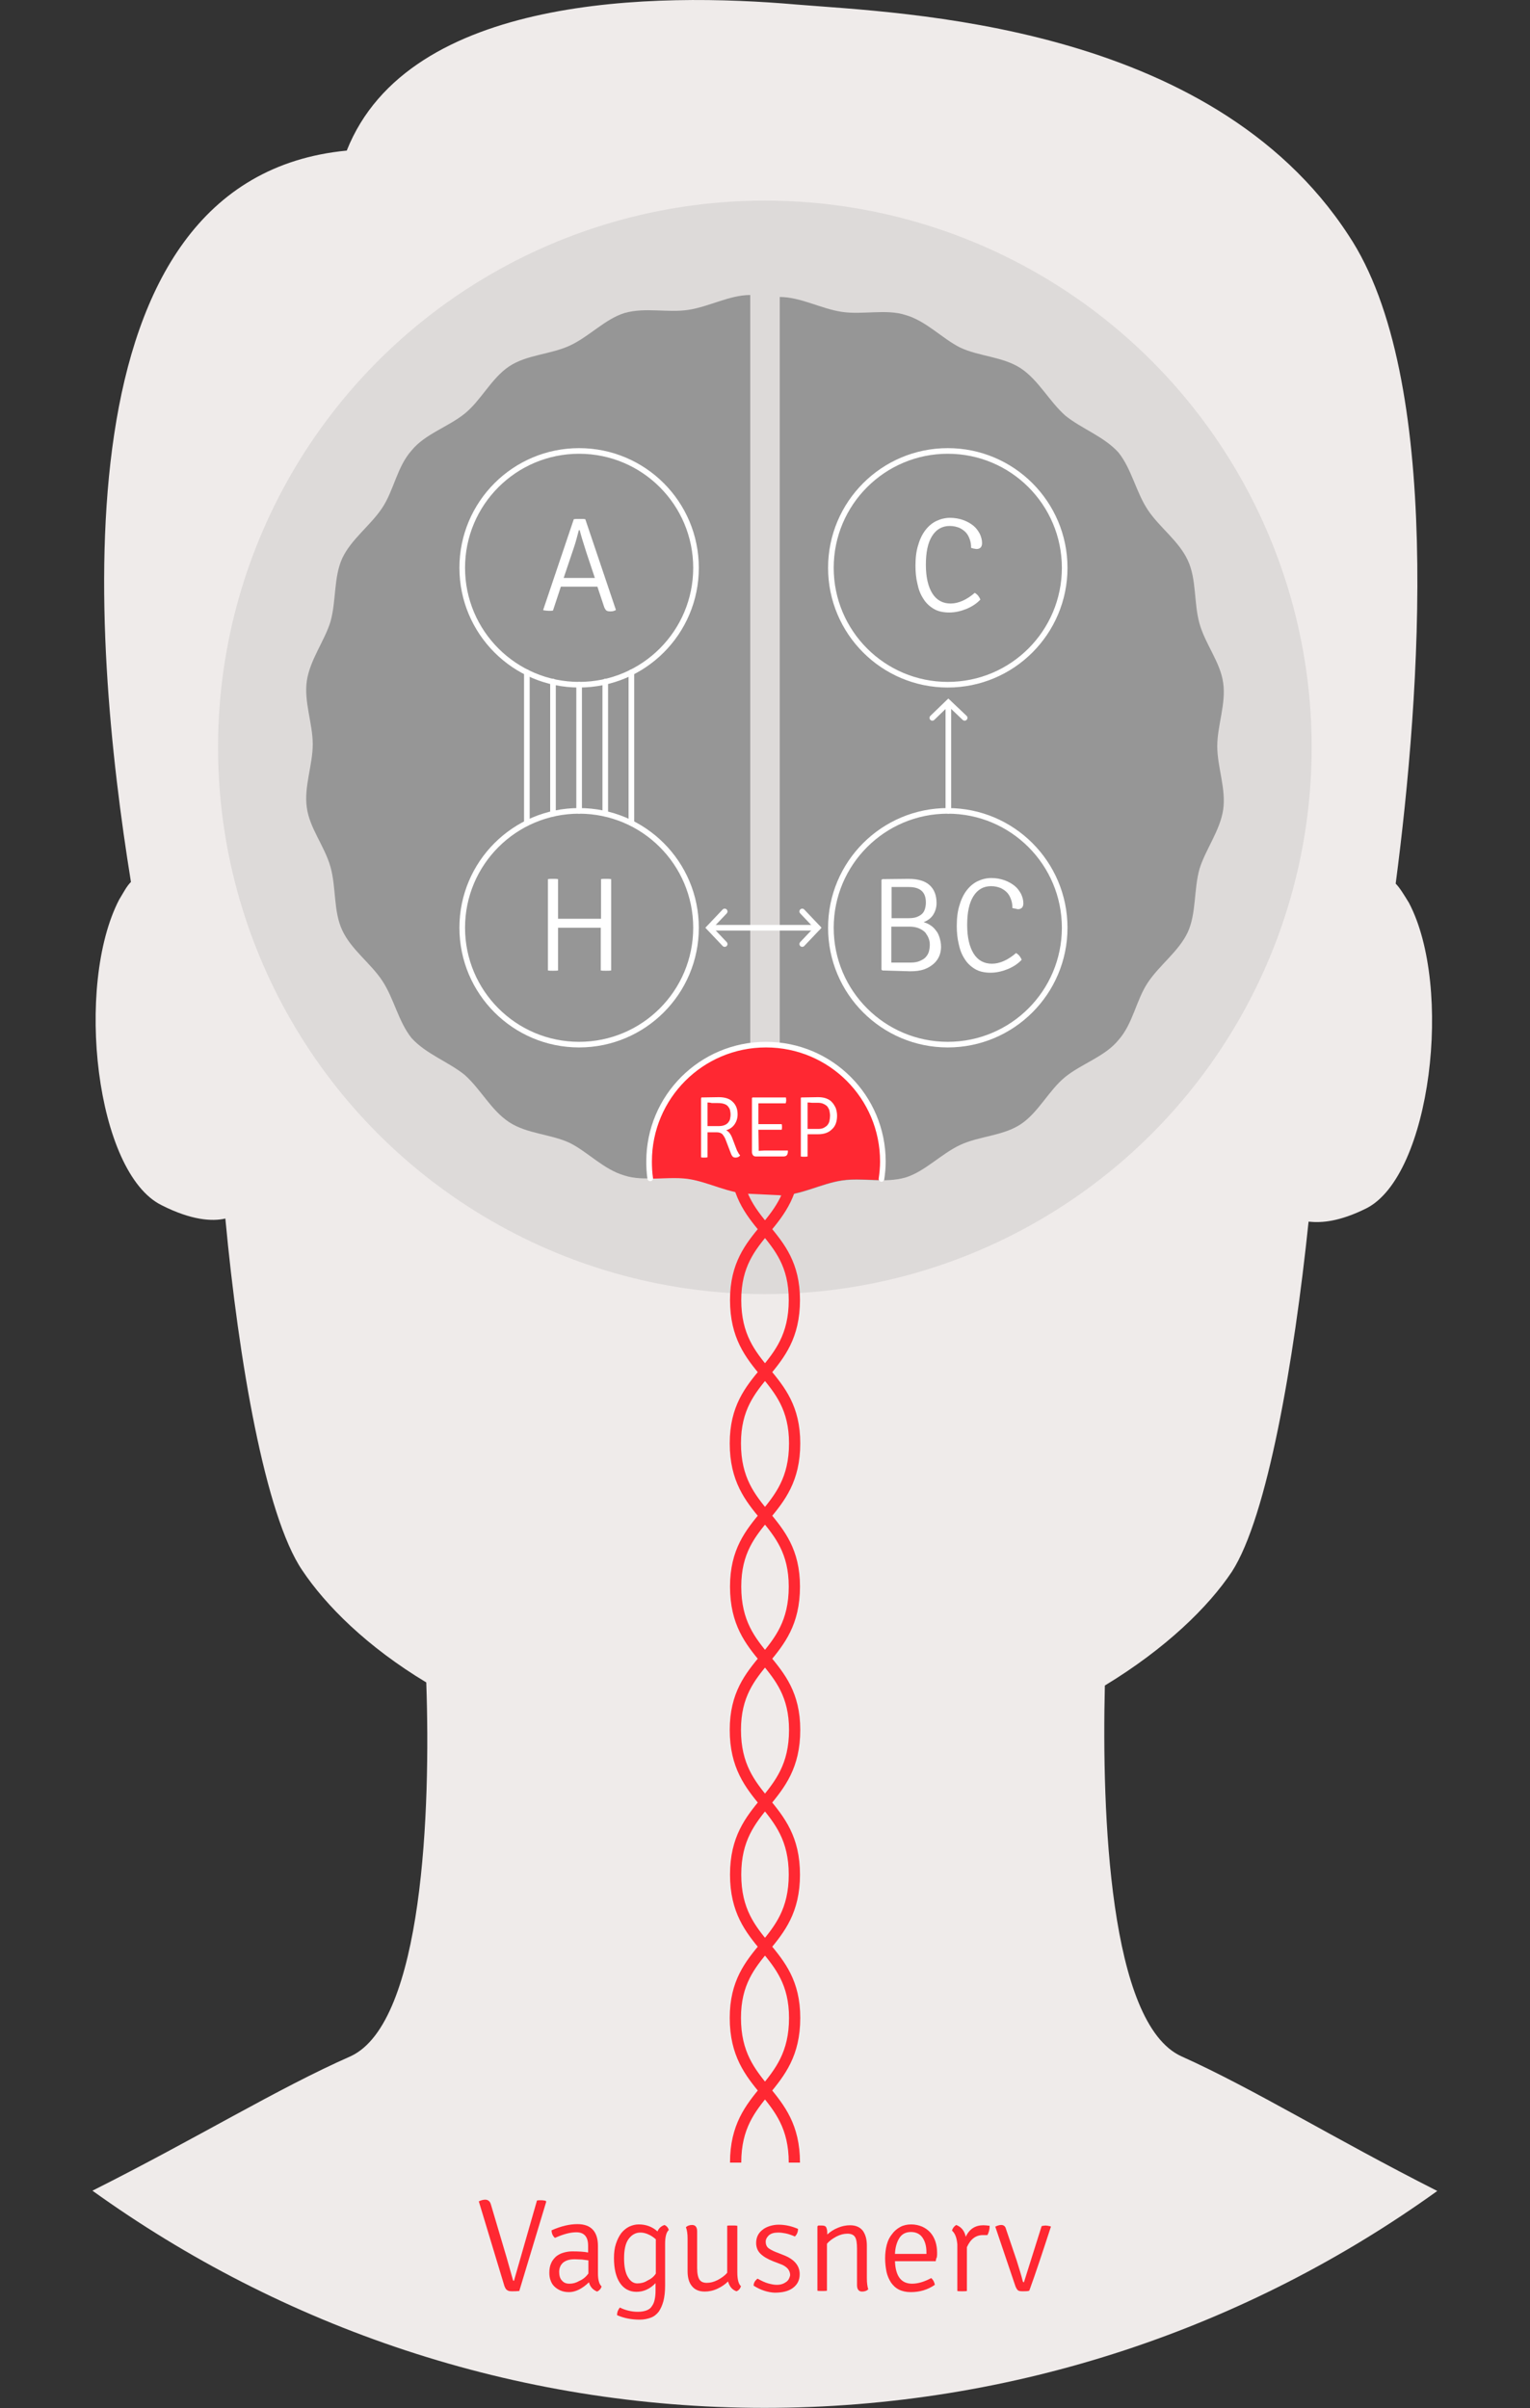 <?xml version="1.0" encoding="utf-8"?>
<!-- Generator: Adobe Illustrator 22.0.0, SVG Export Plug-In . SVG Version: 6.00 Build 0)  -->
<svg version="1.1" id="Layer_1" xmlns="http://www.w3.org/2000/svg" xmlns:xlink="http://www.w3.org/1999/xlink" x="0px" y="0px"
	 viewBox="0 0 544.5 857.1" style="enable-background:new 0 0 544.5 857.1;" xml:space="preserve">
<rect x="0" y="0" width="544.5" height="857.1" fill="#333333" stroke="none"/>
<style type="text/css">
	.st0{fill:#EFEBEA;}
	.st1{opacity:0.2;fill:#969696;enable-background:new    ;}
	.st2{fill:#969696;}
	.st3{fill:none;stroke:#FF2832;stroke-width:4;stroke-miterlimit:10;}
	.st4{fill:#FF2832;}
	.st5{fill:none;stroke:#FFFFFF;stroke-width:2;stroke-linecap:round;stroke-miterlimit:10;}
	.st6{fill:#FFFFFF;}
</style>
<path class="st0" d="M511.5,779.8c-37.3-18.9-65.2-36.3-91-47.9c-25.8-11.6-28.4-86.8-27.3-132c21.6-13.1,36.8-27.9,45.2-40.5
	c12.6-19.5,22.1-74.7,27.3-124.6c4.7,0.5,11,0,20.5-4.7c23.1-11.6,31-78.9,15.2-108.8c-1.6-2.6-3.2-5.3-4.7-6.8
	c8.9-67.8,16.8-180.4-16.8-230.8C430.5,7.9,320.6,4.7,283.3,1.6c-49.4-4.3-137.8-3.7-159.9,52c-104.1,10-91,172.5-76.8,260.3
	c-1.6,1.6-2.6,3.7-4.2,6.3C26.6,350.7,34,417.5,57.6,429c10.5,5.3,17.9,5.8,22.6,4.7c4.7,50.5,14.2,105.7,27.3,125.1
	c8.4,12.6,23.1,27.3,44.2,40c1.6,45.2-1.1,120.9-26.8,133c-26.3,11.6-54.2,28.9-92,47.9c67.3,48.4,149.9,77.3,239.2,77.3
	S444.2,828.2,511.5,779.8z"/>
<circle class="st1" cx="272.2" cy="266" r="194.6"/>
<g>
	<g>
		<path class="st2" d="M267,424.8c-7.4,0-14.7-4.2-22.1-5.3c-7.4-1.1-15.8,1.1-22.6-1.1c-7.4-2.1-13.1-8.4-19.5-11.6
			c-6.8-3.2-15.2-3.2-21.6-7.4s-10-11.6-15.8-16.8c-5.8-4.7-13.7-7.4-18.9-13.1c-4.7-5.8-6.3-14.2-10.5-20.5
			c-4.2-6.3-11-11-14.2-17.9c-3.2-6.8-2.1-15.2-4.2-22.6s-7.4-13.7-8.4-21c-1.1-7.4,2.1-15.2,2.1-22.6s-3.2-15.2-2.1-22.6
			c1.1-7.4,6.3-14.2,8.4-21c2.1-7.4,1.1-15.8,4.2-22.6c3.2-6.8,10-11.6,14.2-17.9c4.2-6.3,5.3-14.7,10.5-20.5
			c4.7-5.8,13.1-8.4,18.9-13.1s9.5-12.6,15.8-16.8s14.7-4.2,21.6-7.4s12.6-9.5,19.5-11.6c7.4-2.1,15.2,0,22.6-1.1
			c7.4-1.1,14.7-5.3,22.1-5.3"/>
	</g>
	<g>
		<path class="st2" d="M277.5,105.7c7.4,0,14.7,4.2,22.1,5.3s15.8-1.1,22.6,1.1c7.4,2.1,13.1,8.4,19.5,11.6
			c6.8,3.2,15.2,3.2,21.6,7.4c6.3,4.2,10,11.6,15.8,16.8c5.8,4.7,13.7,7.4,18.9,13.1c4.7,5.8,6.3,14.2,10.5,20.5s11,11,14.2,17.9
			c3.2,6.8,2.1,15.2,4.2,22.6c2.1,7.4,7.4,13.7,8.4,21c1.1,7.4-2.1,15.2-2.1,22.6s3.2,15.2,2.1,22.6s-6.3,14.2-8.4,21
			c-2.1,7.4-1.1,15.8-4.2,22.6c-3.2,6.8-10,11.6-14.2,17.9s-5.3,14.7-10.5,20.5c-4.7,5.8-13.1,8.4-18.9,13.1s-9.5,12.6-15.8,16.8
			c-6.3,4.2-14.7,4.2-21.6,7.4c-6.8,3.2-12.6,9.5-19.5,11.6c-7.4,2.1-15.2,0-22.6,1.1s-14.7,5.3-22.1,5.3"/>
	</g>
</g>
<path class="st3" d="M282.8,411.7c0,25.8-21,25.8-21,51c0,25.8,21,25.8,21,51c0,25.8-21,25.8-21,51c0,25.8,21,25.8,21,51
	c0,25.8-21,25.8-21,51.5c0,25.8,21,25.8,21,51c0,25.8-21,25.8-21,51.5"/>
<path class="st3" d="M261.7,411.7c0,25.8,21,25.8,21,51c0,25.8-21,25.8-21,51c0,25.8,21,25.8,21,51c0,25.8-21,25.8-21,51
	c0,25.8,21,25.8,21,51.5c0,25.8-21,25.8-21,51c0,25.8,21,25.8,21,51.5"/>
<path class="st4" d="M313.7,420c-4.7,0-9.5-0.6-14.1,0.1c-7.4,1.1-14.7,5.3-22.1,5.3l-10.5-0.5c-7.4,0-14.7-4.2-22.1-5.3
	c-4.3-0.6-9-0.1-13.5-0.1c0,0-6-43.8,41.2-47.7C318.5,377,313.7,420,313.7,420z"/>
<g>
	<path class="st4" d="M182.9,811.8l8.2-28.6c0.4-0.1,1-0.1,1.5-0.1c0.6,0,1.1,0.1,1.6,0.2l0.2,0.3l-9.6,31.8
		c-0.9,0.1-1.8,0.1-2.6,0.1s-1.3-0.1-1.7-0.4c-0.4-0.2-0.7-0.7-1-1.5l-9.1-30.1c0.8-0.4,1.6-0.6,2.3-0.6c1,0,1.7,0.6,2,1.7l5.6,18.9
		c0.5,1.7,1.2,4.3,2.2,7.8C182.6,811.7,182.7,811.8,182.9,811.8z"/>
	<path class="st4" d="M214.1,813.8c-0.3,0.9-0.9,1.5-1.6,1.8c-1.5-0.6-2.5-1.7-2.9-3.3c-2.4,2.3-4.8,3.5-7.1,3.5
		c-1.2,0-2.2-0.2-3.1-0.6c-0.9-0.4-1.6-0.9-2.2-1.5c-0.6-0.6-1-1.3-1.3-2.2c-0.3-0.8-0.4-1.7-0.4-2.6c0-1.3,0.2-2.4,0.6-3.3
		c0.4-1,1-1.7,1.7-2.4c0.7-0.6,1.6-1.1,2.6-1.4c1-0.3,2.1-0.5,3.2-0.5c2.3,0,4.3,0.1,5.7,0.4v-2.4c0-3.2-1.4-4.8-4.2-4.8
		c-2.2,0-4.7,0.7-7.6,2c-0.8-0.7-1.2-1.6-1.2-2.7c3.4-1.5,6.4-2.2,9.2-2.2c4.8,0,7.3,2.6,7.3,7.8v9.7c0,1.1,0.1,2.1,0.3,2.8
		C213.3,812.8,213.7,813.4,214.1,813.8z M209.4,809.2v-4.7c-0.7-0.1-1.5-0.2-2.3-0.3c-0.8,0-1.7-0.1-2.6-0.1c-1.8,0-3.1,0.4-4.1,1.2
		c-0.9,0.8-1.4,1.9-1.4,3.3c0,1.3,0.3,2.4,1,3.1c0.7,0.8,1.5,1.1,2.7,1.1s2.3-0.3,3.5-1C207.4,811.3,208.5,810.4,209.4,809.2z"/>
	<path class="st4" d="M234,794.2c0.4-1.1,1.3-1.9,2.5-2.3c0.8,0.4,1.3,1,1.5,1.8c-0.9,0.8-1.3,2.5-1.3,5v14.7c0,2.2-0.2,4-0.6,5.6
		c-0.4,1.5-1,2.8-1.7,3.8c-0.8,1-1.7,1.7-2.8,2.1c-1.1,0.4-2.4,0.7-3.9,0.7c-2.9,0-5.6-0.5-8.1-1.6c0-1.1,0.4-2,1-2.7
		c2.1,1,4.2,1.5,6.4,1.5c1.3,0,2.3-0.2,3.1-0.5s1.5-0.8,1.9-1.5c0.5-0.7,0.8-1.4,1-2.4c0.2-0.9,0.3-2,0.3-3.1v-2.7
		c-2,2.1-4.3,3.1-6.8,3.1s-4.5-1.1-5.9-3.2c-1.4-2.1-2.1-5.1-2.1-8.8c0-1.9,0.2-3.6,0.7-5.1s1.1-2.7,1.9-3.8c0.8-1,1.8-1.8,2.8-2.3
		c1.1-0.5,2.2-0.8,3.4-0.8C229.9,791.7,232.1,792.5,234,794.2z M233.4,809.2V797c-0.9-0.8-1.8-1.4-2.8-1.8c-0.9-0.4-1.8-0.6-2.7-0.6
		c-1.7,0-3.1,0.8-4.2,2.3c-1.1,1.5-1.6,3.8-1.6,6.9c0,3,0.5,5.3,1.4,6.7c0.9,1.5,2,2.2,3.3,2.2s2.5-0.3,3.6-1
		C231.7,811.1,232.7,810.3,233.4,809.2z"/>
	<path class="st4" d="M244.7,808.4v-11.7c0-1.7-0.2-3-0.6-4c0.5-0.5,1.3-0.8,2.2-0.8c1.2,0,1.8,0.8,1.8,2.3v13c0,2,0.3,3.3,0.8,4.1
		s1.4,1.2,2.6,1.2c1.3,0,2.5-0.3,3.9-1c1.3-0.7,2.5-1.5,3.4-2.6v-16.7c0.2-0.1,0.4-0.1,0.8-0.1c0.3,0,0.6,0,1,0c0.3,0,0.7,0,1,0
		c0.3,0,0.6,0.1,0.8,0.1v16.5c0,2.5,0.4,4.2,1.3,5c-0.3,0.9-0.8,1.5-1.6,1.8c-1.5-0.5-2.5-1.7-3-3.5c-1.1,1.1-2.3,1.9-3.8,2.6
		c-1.5,0.7-3,1-4.5,1c-2.1,0-3.6-0.7-4.6-2C245.2,812.4,244.7,810.6,244.7,808.4z"/>
	<path class="st4" d="M268.2,813.5c0-1,0.5-1.8,1.4-2.5c1.4,0.8,2.7,1.4,3.8,1.7s2.1,0.5,3,0.5c0.8,0,1.5-0.1,2-0.3
		c0.6-0.2,1.1-0.5,1.5-0.8s0.7-0.7,0.9-1.1c0.2-0.4,0.3-0.8,0.4-1.2c0-0.9-0.3-1.7-0.9-2.4c-0.6-0.6-1.4-1.2-2.6-1.6l-2.6-1
		c-2-0.8-3.5-1.7-4.5-2.7s-1.5-2.3-1.5-3.8c0-1,0.2-1.9,0.6-2.7s1-1.5,1.7-2c0.7-0.6,1.6-1,2.5-1.3c1-0.3,2-0.5,3.2-0.5
		c2.3,0,4.6,0.5,6.9,1.5c0,1.1-0.4,2-1.1,2.7c-1.2-0.5-2.3-0.9-3.3-1.1c-1-0.2-1.9-0.3-2.7-0.3c-1.4,0-2.5,0.3-3.3,1
		c-0.7,0.7-1.1,1.4-1.1,2.3c0,0.9,0.3,1.6,0.8,2.1c0.6,0.5,1.5,1,2.7,1.5l2.8,1.1c3.9,1.5,5.8,3.8,5.8,6.8c0,2.1-0.8,3.7-2.4,4.9
		c-1.6,1.2-3.8,1.7-6.5,1.7C273.3,815.9,270.7,815.1,268.2,813.5z"/>
	<path class="st4" d="M308.5,799.2v11.6c0,1.8,0.2,3.1,0.5,4c-0.5,0.5-1.2,0.8-2.2,0.8c-1.2,0-1.8-0.8-1.8-2.3v-13
		c0-1.9-0.2-3.3-0.7-4.1s-1.4-1.2-2.7-1.2c-1.3,0-2.5,0.3-3.9,1c-1.3,0.7-2.5,1.5-3.4,2.6v16.7c-0.5,0.1-1,0.1-1.7,0.1
		s-1.3,0-1.7-0.1v-22.9l0.3-0.3h1.3c0.8,0,1.3,0.2,1.5,0.6c0.2,0.4,0.4,1,0.4,1.9v0.7c1.1-1,2.3-1.8,3.8-2.4
		c1.4-0.6,2.9-0.9,4.3-0.9c2.1,0,3.6,0.7,4.6,2C308,795.3,308.5,797,308.5,799.2z"/>
	<path class="st4" d="M333,804.8h-14.5c0.2,5.3,2.2,8,6.1,8c2.1,0,4.4-0.7,6.8-2c0.7,0.6,1.1,1.4,1.3,2.4c-2.6,1.8-5.4,2.6-8.6,2.6
		c-1.6,0-3-0.3-4.2-0.9c-1.2-0.6-2.1-1.5-2.8-2.5c-0.7-1.1-1.3-2.4-1.6-3.8c-0.3-1.5-0.5-3.1-0.5-4.8c0-1.8,0.2-3.4,0.6-4.9
		s1-2.7,1.9-3.8c0.8-1.1,1.8-1.9,2.9-2.5s2.4-0.9,3.9-0.9c1.4,0,2.7,0.3,3.9,0.8c1.1,0.5,2.1,1.2,2.9,2.1c0.8,0.9,1.4,2,1.8,3.2
		s0.6,2.6,0.6,4c0,0.6,0,1.1-0.1,1.6C333.1,803.9,333.1,804.4,333,804.8z M318.5,802.2h11.2v-0.6c0-2.2-0.5-3.9-1.4-5.2
		s-2.3-2-4.1-2c-1.8,0-3.2,0.7-4.1,2.1C319.2,797.9,318.6,799.8,318.5,802.2z"/>
	<path class="st4" d="M338.8,793.9c0.2-0.8,0.7-1.5,1.5-2c1.8,0.7,2.9,2,3.4,4.2c1.3-2.8,3.4-4.1,6.3-4.1c0.7,0,1.4,0.1,2.2,0.2
		c0,1.3-0.3,2.4-0.8,3.3c-0.4,0-0.9,0-1.6,0c-2.5,0-4.4,1.4-5.7,4.3v15.6c-0.5,0.1-1,0.1-1.7,0.1s-1.3,0-1.7-0.1v-16.6
		C340.5,796.6,340,795,338.8,793.9z"/>
	<path class="st4" d="M364.4,812.3l6.3-20c0.5-0.1,1-0.2,1.4-0.2s1,0.1,1.8,0.3l0.1,0.1c-2.9,8.9-5.4,16.5-7.7,22.8
		c-0.6,0.2-1.4,0.2-2.3,0.2s-1.5-0.1-1.8-0.4c-0.3-0.3-0.7-0.9-1-1.9l-7-20.7c0.8-0.4,1.5-0.6,2.1-0.6c0.9,0,1.5,0.5,1.7,1.4
		l3.8,11.2c0.9,2.9,1.7,5.4,2.2,7.5C364.1,812.2,364.2,812.3,364.4,812.3z"/>
</g>
<circle class="st5" cx="206.1" cy="202.1" r="41.6"/>
<g>
	<path class="st6" d="M212.6,208.8h-3.3h-6.4h-3.3l-2.8,8.5c-0.4,0.1-0.9,0.1-1.5,0.1s-1.2-0.1-1.9-0.2l-0.1-0.1l10.9-32.3
		c0.5-0.1,1.3-0.1,2.1-0.1c0.9,0,1.5,0,2,0.1l10.9,32.3c-0.5,0.3-1.1,0.5-1.9,0.5c-0.8,0-1.3-0.1-1.6-0.4c-0.3-0.3-0.6-0.8-0.8-1.5
		L212.6,208.8z M200.6,205.7h2.8h5.5c0,0,0.4,0,1.2,0c0.7,0,1.3,0,1.6,0l-3-9c-1.2-3.7-2-6.4-2.4-8H206c-0.6,2.3-1.1,4.2-1.6,5.7
		L200.6,205.7z"/>
</g>
<path class="st5" d="M313.7,419.6c0.3-2,0.5-4.1,0.5-6.2c0-23-18.6-41.6-41.6-41.6S231,390.4,231,413.4c0,2,0.1,4,0.4,6"/>
<g>
	<path class="st6" d="M249.6,390.6l6.2-0.1c2.1,0,3.8,0.5,4.9,1.6c1.2,1.1,1.8,2.6,1.8,4.5c0,1.4-0.4,2.6-1.1,3.6
		c-0.7,1-1.7,1.7-3,2.1c0.8,0.3,1.5,1.1,2.1,2.5l1.6,4.2c0.2,0.6,0.5,1,0.7,1.4c0.2,0.4,0.4,0.6,0.6,0.8c-0.3,0.5-0.9,0.8-1.6,0.8
		c-0.4,0-0.8-0.1-1-0.3c-0.2-0.2-0.5-0.6-0.7-1.2l-1.8-4.7c-0.3-0.9-0.8-1.6-1.2-2.1c-0.5-0.5-1.2-0.7-2.1-0.7h-3.2v8.9
		c-0.4,0.1-0.8,0.1-1.2,0.1c-0.5,0-0.8,0-1.1-0.1V391L249.6,390.6z M251.8,392.4v8.4c0.4,0,1,0,1.6,0s1.4,0,2.2,0
		c0.9,0,1.6-0.1,2.1-0.3c0.6-0.2,1-0.5,1.4-0.9c0.3-0.4,0.6-0.8,0.7-1.3c0.1-0.5,0.2-1,0.2-1.6s-0.1-1.1-0.2-1.6
		c-0.1-0.5-0.4-0.9-0.7-1.3s-0.8-0.7-1.4-0.9c-0.6-0.2-1.3-0.3-2.2-0.3c-0.9,0-1.6,0-2.2,0C252.7,392.4,252.1,392.4,251.8,392.4z"/>
	<path class="st6" d="M270,408.4v1.2c0.7,0,1.3-0.1,1.9-0.1h8.5c0,0.4,0,0.8-0.1,1c-0.1,0.7-0.6,1.1-1.5,1.1H269
		c-0.4,0-0.7-0.1-1-0.4c-0.2-0.3-0.4-0.7-0.4-1.1v-19.3l0.2-0.2h11.9c0,0.2,0.1,0.6,0.1,1s-0.1,0.8-0.2,1.1h-9.7v1.9v5.5h1.9h6.4
		c0.1,0.4,0.1,0.7,0.1,1s0,0.6-0.1,1h-6.4c-0.8,0-1.4,0-1.9,0L270,408.4L270,408.4z"/>
	<path class="st6" d="M285.2,390.6l5.9-0.1c1,0,1.9,0.1,2.8,0.4c0.8,0.3,1.6,0.7,2.1,1.3c0.6,0.6,1,1.3,1.4,2.1
		c0.3,0.8,0.5,1.8,0.5,2.8c0,2.1-0.6,3.8-1.9,4.9c-1.2,1.2-2.9,1.7-4.9,1.7h-3.7v7.9c-0.3,0.1-0.7,0.1-1.2,0.1s-0.9,0-1.2-0.1v-20.9
		L285.2,390.6z M287.4,392.4v9.4c0.4,0,0.9,0,1.6,0c0.6,0,1.4,0,2.2,0c0.8,0,1.4-0.1,2-0.4c0.5-0.3,1-0.6,1.3-1s0.6-0.9,0.7-1.5
		s0.2-1.2,0.2-1.8c0-0.6-0.1-1.1-0.2-1.7s-0.4-1-0.7-1.5c-0.3-0.4-0.8-0.7-1.4-1s-1.3-0.4-2.1-0.4c-0.8,0-1.5,0-2.1,0
		C288.3,392.4,287.8,392.4,287.4,392.4z"/>
</g>
<circle class="st5" cx="206.1" cy="330.2" r="41.6"/>
<g>
	<path class="st6" d="M213.9,327v-3.5v-10.6c0.4-0.1,1-0.1,1.7-0.1s1.4,0,1.9,0.1v32.5c-0.5,0.1-1.2,0.1-1.9,0.1s-1.3,0-1.8-0.1
		v-11.7v-3.5h-2.9h-9.4h-2.9v3.5v11.7c-0.5,0.1-1.1,0.1-1.8,0.1s-1.3,0-1.8-0.1v-32.5c0.5-0.1,1.1-0.1,1.8-0.1s1.3,0,1.8,0.1v10.6
		v3.5h2.9h9.4H213.9z"/>
</g>
<line class="st5" x1="206.1" y1="243.7" x2="206.1" y2="288.6"/>
<line class="st5" x1="196.8" y1="242.6" x2="196.8" y2="289.6"/>
<line class="st5" x1="187.5" y1="239.3" x2="187.5" y2="292.9"/>
<line class="st5" x1="224.7" y1="239.3" x2="224.7" y2="292.9"/>
<line class="st5" x1="215.4" y1="242.6" x2="215.4" y2="289.6"/>
<circle class="st5" cx="337.3" cy="202.1" r="41.6"/>
<g>
	<path class="st6" d="M345.6,195c0-1-0.1-1.9-0.4-2.8c-0.3-0.9-0.7-1.8-1.3-2.5c-0.6-0.7-1.4-1.3-2.4-1.8c-1-0.4-2.1-0.7-3.5-0.7
		c-2.7,0-4.8,1.2-6.3,3.6c-1.5,2.4-2.2,5.8-2.2,10.2s0.8,7.8,2.3,10.2s3.7,3.6,6.5,3.6s5.7-1.3,8.6-3.8c1,0.6,1.6,1.4,2,2.4
		c-1.3,1.4-3,2.5-4.9,3.3c-2,0.8-4,1.3-6.2,1.3c-2.1,0-4-0.4-5.5-1.3c-1.5-0.9-2.8-2.1-3.7-3.6c-1-1.5-1.7-3.3-2.1-5.3
		c-0.5-2-0.7-4.2-0.7-6.5c0-2.8,0.3-5.3,1-7.4c0.6-2.1,1.5-3.9,2.6-5.3c1.1-1.4,2.4-2.5,3.9-3.2s3.1-1.1,4.8-1.1
		c1.7,0,3.3,0.3,4.7,0.8c1.4,0.5,2.6,1.2,3.6,2s1.7,1.8,2.3,2.9c0.5,1.1,0.8,2.2,0.8,3.3c0,1.4-0.7,2.1-2,2.1
		C346.7,195.3,346.2,195.2,345.6,195z"/>
</g>
<circle class="st5" cx="337.3" cy="330.2" r="41.6"/>
<g>
	<path class="st6" d="M314,345.4l-0.3-0.3v-31.9l0.3-0.3l9.3-0.1c3.5,0,6,0.8,7.6,2.3s2.4,3.6,2.4,6.3c0,1.6-0.4,2.9-1.2,4.2
		c-0.8,1.2-2,2.1-3.4,2.6c0.9,0.3,1.7,0.6,2.4,1.1c0.8,0.5,1.4,1.1,2,1.9c0.6,0.7,1,1.6,1.3,2.6s0.5,2,0.5,3.2
		c0,1.1-0.2,2.2-0.6,3.2s-1.1,2-2,2.8s-2,1.5-3.4,2s-3.1,0.7-5,0.7L314,345.4z M317.3,315.7v11.1h5.9c1.2,0,2.2-0.1,3-0.4
		s1.5-0.7,2-1.2s0.8-1.1,1-1.8c0.2-0.7,0.3-1.4,0.3-2.2c0-3.7-2-5.5-6.1-5.5c-1.4,0-2.6,0-3.6,0
		C318.7,315.7,317.9,315.7,317.3,315.7z M317.3,342.6h6.8c1.3,0,2.4-0.2,3.3-0.6s1.6-0.8,2.1-1.4s0.9-1.2,1.1-2s0.3-1.6,0.3-2.4
		c0-0.7-0.1-1.4-0.4-2.2c-0.3-0.8-0.7-1.4-1.2-2.1c-0.6-0.6-1.3-1.1-2.3-1.5c-0.9-0.4-2.1-0.6-3.5-0.6h-6.3v12.8H317.3z"/>
	<path class="st6" d="M360.3,323.2c0-1-0.1-1.9-0.4-2.8s-0.7-1.8-1.3-2.5c-0.6-0.7-1.4-1.3-2.4-1.8c-1-0.4-2.1-0.7-3.5-0.7
		c-2.7,0-4.8,1.2-6.3,3.6s-2.2,5.8-2.2,10.2c0,4.4,0.8,7.8,2.3,10.2c1.5,2.4,3.7,3.6,6.5,3.6s5.7-1.3,8.6-3.8c1,0.6,1.6,1.4,2,2.4
		c-1.3,1.4-3,2.5-4.9,3.3c-2,0.8-4,1.3-6.2,1.3c-2.1,0-4-0.4-5.5-1.3s-2.8-2.1-3.7-3.6c-1-1.5-1.7-3.3-2.1-5.3
		c-0.5-2-0.7-4.2-0.7-6.5c0-2.8,0.3-5.3,1-7.4c0.6-2.1,1.5-3.9,2.6-5.3s2.4-2.5,3.9-3.2s3.1-1.1,4.8-1.1c1.7,0,3.3,0.3,4.7,0.8
		c1.4,0.5,2.6,1.2,3.6,2s1.7,1.8,2.3,2.9c0.5,1.1,0.8,2.2,0.8,3.3c0,1.4-0.7,2.1-2,2.1C361.4,323.4,360.9,323.3,360.3,323.2z"/>
</g>
<line class="st5" x1="252.5" y1="330.2" x2="291" y2="330.2"/>
<polyline class="st5" points="257.9,324.4 252.4,330.2 257.9,336 "/>
<line class="st5" x1="337.5" y1="250.1" x2="337.5" y2="288.6"/>
<polyline class="st5" points="343.3,255.5 337.5,250 331.8,255.5 "/>
<polyline class="st5" points="285.5,324.4 291,330.2 285.5,336 "/>
</svg>
